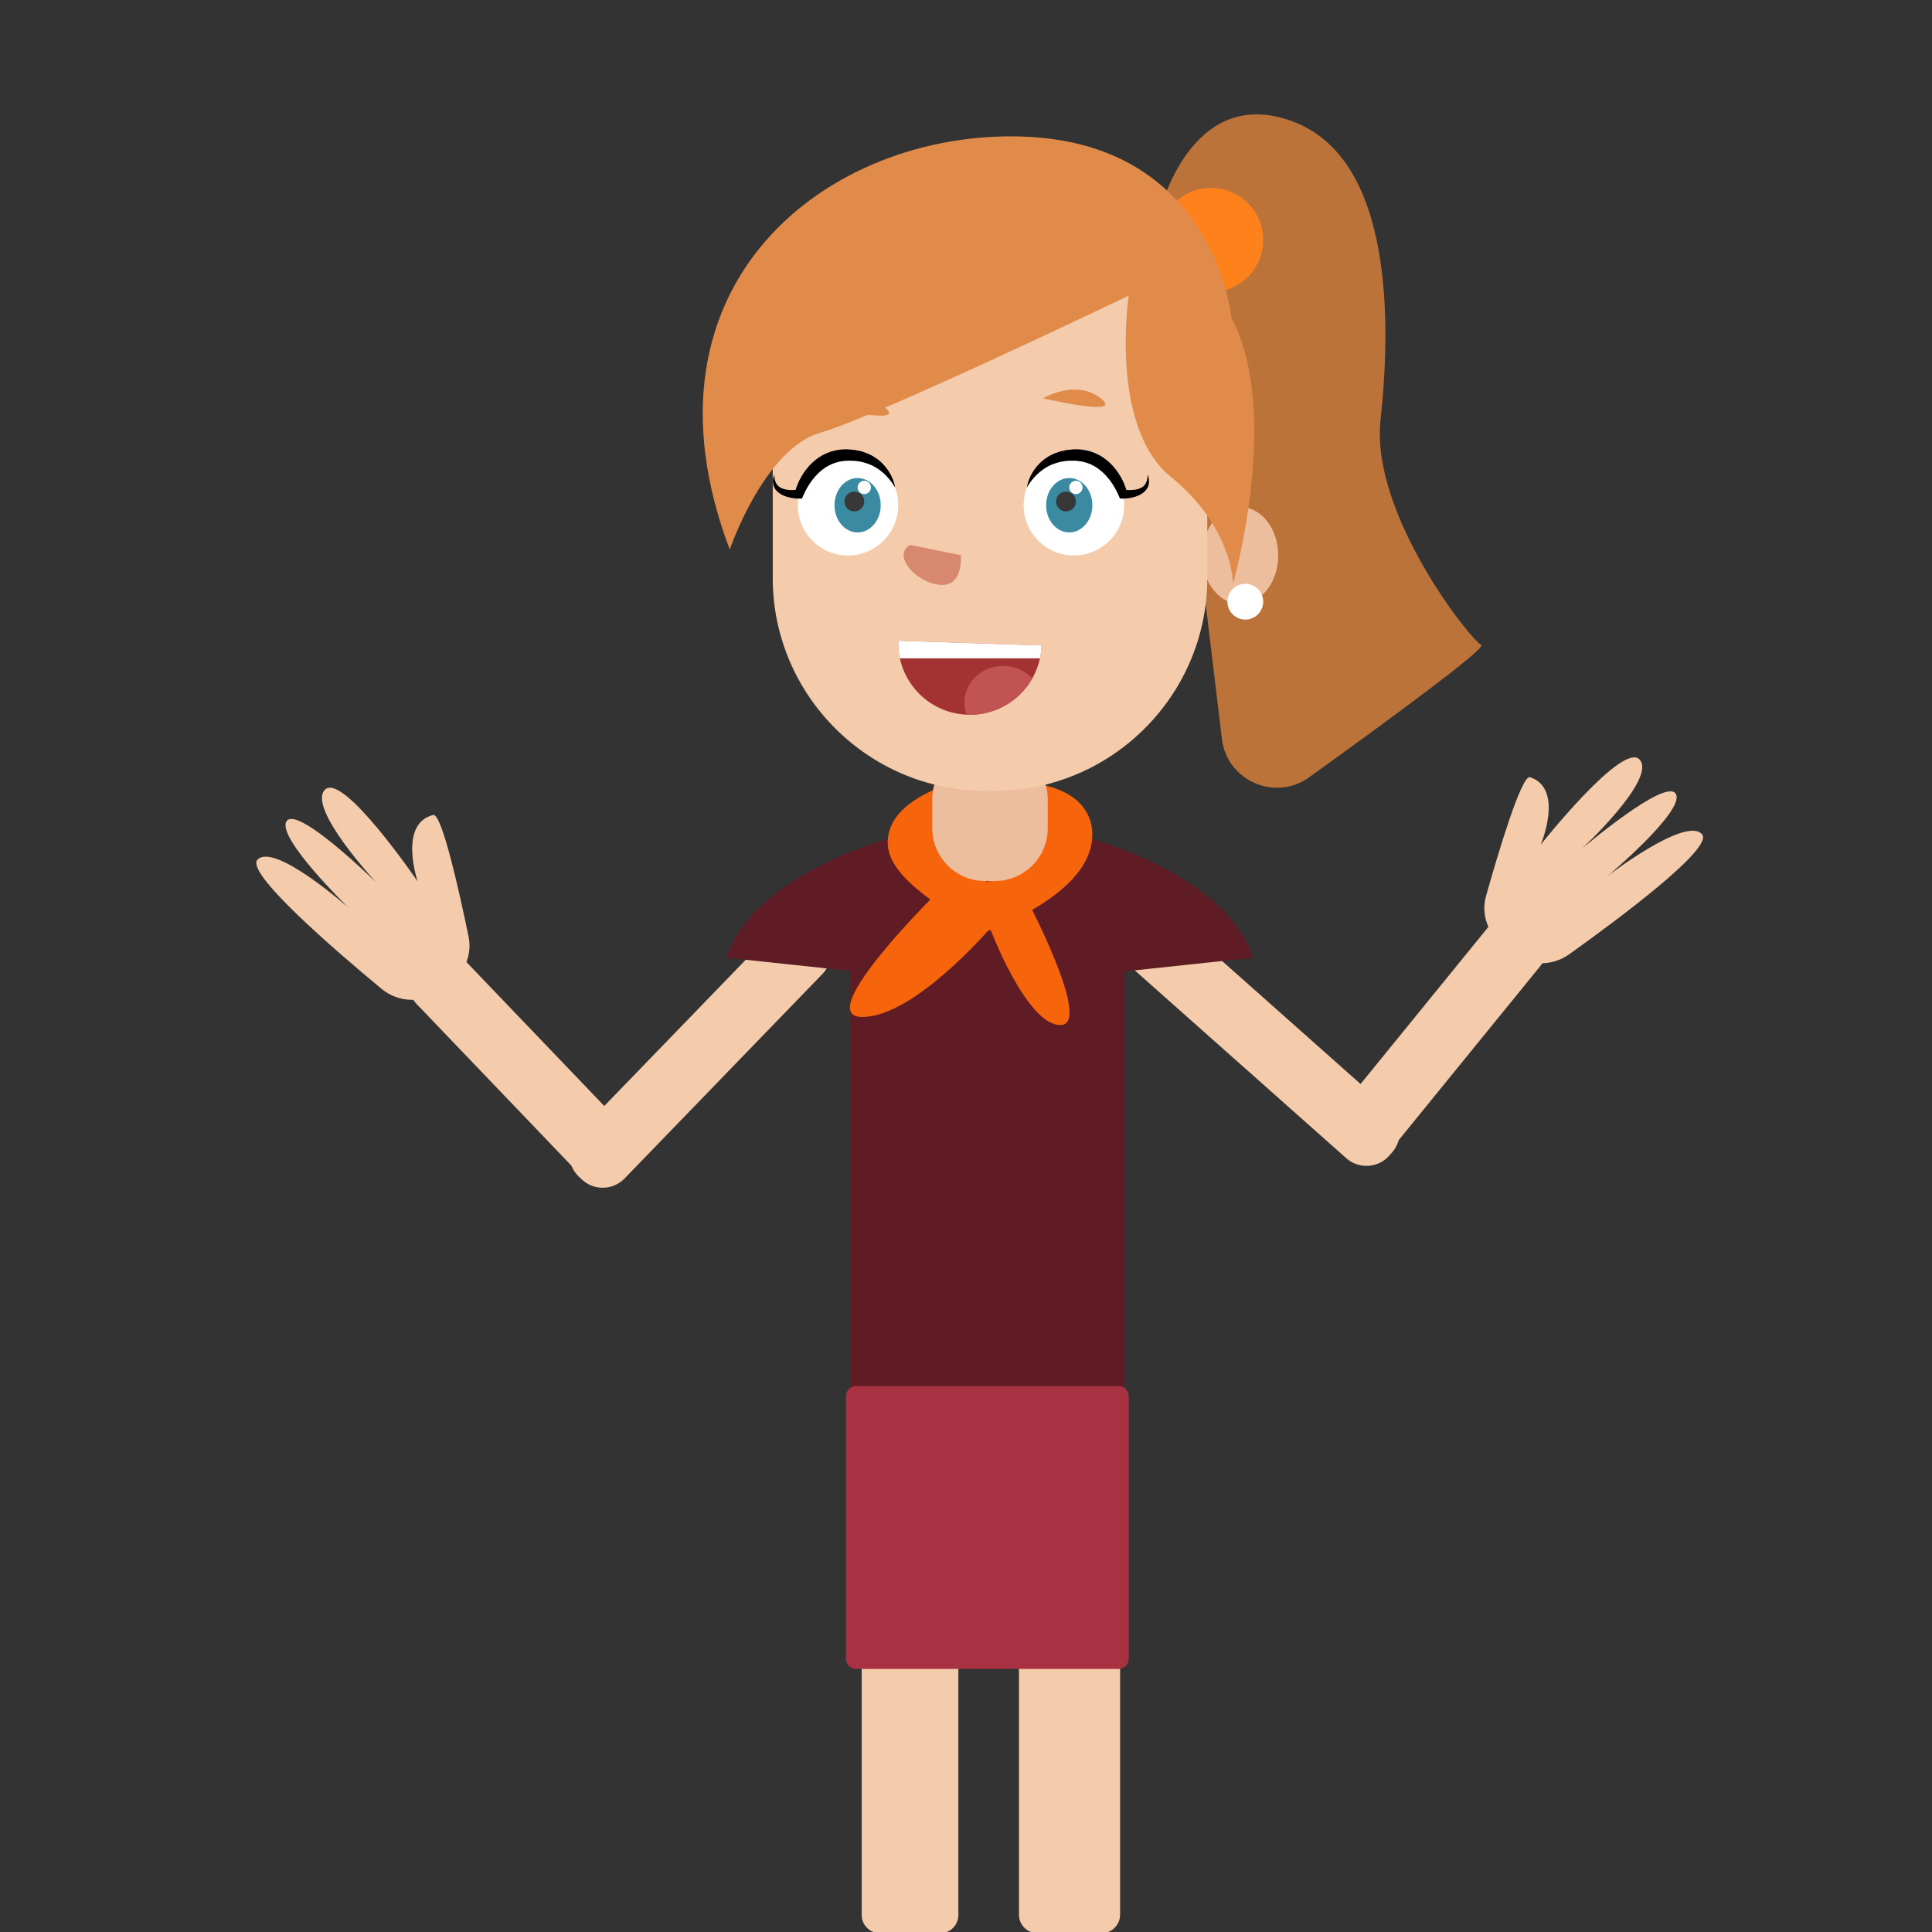 <?xml version="1.0" encoding="utf-8"?>
<!-- Generator: Adobe Illustrator 24.0.0, SVG Export Plug-In . SVG Version: 6.00 Build 0)  -->
<svg version="1.1" id="pose3Svg" xmlns="http://www.w3.org/2000/svg" xmlns:xlink="http://www.w3.org/1999/xlink" x="0px" y="0px" viewBox="0 0 1400 1400" enable-background="new 0 0 1400 1400" xml:space="preserve">
<rect x="0" y="0" width="1400" height="1400" fill="#333333" stroke="none"/>
<g>
	<g id="gHL">
		<g id="gHLp">
			<path fill-rule="evenodd" clip-rule="evenodd" fill="#F5CCAB" d="M1085.93,681.89c-8.9-8.32-12.4-20.91-9.09-32.63
				c8.72-30.9,25.75-88.08,31.88-86.06c25,8.25,7.74,48.91,7.74,48.91s59.93-75.72,71.85-61.5c11.92,14.22-41.93,64.33-41.93,64.33
				s60.79-51.74,67.94-39.69c7.15,12.05-49.33,59.5-49.33,59.5s57.01-43.77,68.41-30.12c8.32,9.96-59.23,60.38-96.35,86.91
				c-13.46,9.62-31.83,8.4-43.9-2.91L1085.93,681.89z"/>
			<path fill="#F5CCAB" d="M978.17,839.01l-6.52-5.3c-8.25-6.72-9.51-18.96-2.8-27.22l110.54-135.87c6.72-8.25,18.96-9.51,27.22-2.8
				l6.52,5.3c8.25,6.72,9.51,18.96,2.8,27.22l-110.54,135.87C998.67,844.47,986.42,845.73,978.17,839.01z"/>
		</g>
		<path fill="#F5CCAB" d="M1008.7,835.16l-2.05,2.31c-8.04,9.05-22.02,9.88-31.06,1.84l-154.3-137.04
			c-9.05-8.04-9.88-22.02-1.84-31.06l2.05-2.31c8.04-9.05,22.02-9.88,31.06-1.84l154.3,137.04
			C1015.91,812.13,1016.74,826.11,1008.7,835.16z"/>
	</g>
	<g id="gHR">
		<g id="gHRp">
			<path fill-rule="evenodd" clip-rule="evenodd" fill="#F5CCAB" d="M328.13,710.58c9.47-7.67,13.87-19.97,11.41-31.9
				c-6.48-31.45-19.37-89.7-25.64-88.12c-25.52,6.44-11.22,48.23-11.22,48.23s-54.35-79.82-67.26-66.49s37.21,67.17,37.21,67.17
				s-56.93-55.96-64.92-44.46s44.95,62.88,44.95,62.88s-53.73-47.74-66.08-34.94c-9.01,9.34,54.76,64.47,89.88,93.58
				c12.73,10.56,31.14,10.65,44,0.25L328.13,710.58z"/>
			<path fill="#F5CCAB" d="M456.37,848.72l-6.07,5.81c-7.69,7.36-19.99,7.09-27.35-0.59L301.81,727.43
				c-7.36-7.69-7.09-19.99,0.59-27.35l6.07-5.81c7.69-7.36,19.99-7.09,27.35,0.59l121.14,126.51
				C464.33,829.06,464.06,841.36,456.37,848.72z"/>
		</g>
		<path fill="#F5CCAB" d="M421.43,854.52l-2.22-2.15c-8.7-8.42-8.93-22.42-0.51-31.11L562.2,672.95c8.42-8.7,22.42-8.93,31.11-0.51
			l2.22,2.15c8.7,8.42,8.93,22.42,0.51,31.11L452.54,854.01C444.12,862.7,430.12,862.93,421.43,854.52z"/>
	</g>
	<g>
		<path fill="#F5CCAB" d="M798.25,1400.86h-46.47c-7.37,0-13.41-6.03-13.41-13.41v-183.85c0-7.37,6.03-13.41,13.41-13.41h46.47
			c7.37,0,13.41,6.03,13.41,13.41v183.85C811.66,1394.83,805.63,1400.86,798.25,1400.86z"/>
		<path fill="#F5CCAB" d="M681.35,1400.86h-43.82c-7.21,0-13.11-5.9-13.11-13.11v-184.45c0-7.21,5.9-13.11,13.11-13.11h43.82
			c7.21,0,13.11,5.9,13.11,13.11v184.45C694.46,1394.97,688.56,1400.86,681.35,1400.86z"/>
		<g>
			<path fill="#5F1C25" d="M646.43,607.01c0,0-100.32,25.91-120.03,86.99l120.03,12.81V607.01z"/>
			<path fill="#5F1C25" d="M788.03,607.01c0,0,100.32,25.91,120.03,86.99L788.03,706.8V607.01z"/>
			<path fill="#5F1C25" d="M814.6,1064.84H616.26V664.51c0-38.47,31.48-69.95,69.95-69.95h58.44c38.47,0,69.95,31.48,69.95,69.95
				V1064.84z"/>
			<g>
				<path fill="none" stroke="#F6650C" stroke-width="33.023" stroke-miterlimit="10" d="M689.32,585c0,0-39,13.27-27.39,32.29
					c11.61,19.02,52.73,40.08,52.73,40.08s63.33-24.75,60.24-54.74C771.81,572.65,689.32,585,689.32,585z"/>
				<path fill="#EDBE9D" d="M721.07,638.4h-7.36c-20.98,0-38.14-17.16-38.14-38.14v-21.21c0-20.98,17.16-38.14,38.14-38.14h7.36
					c20.98,0,38.14,17.16,38.14,38.14v21.21C759.22,621.23,742.05,638.4,721.07,638.4z"/>
				<path fill="#F6650C" d="M680.95,644.97c0,0-93.84,91.98-56.09,91.98c37.75,0,92.58-64.24,92.58-64.24s26.27,70.08,50.97,70.08
					s-27.82-97.82-27.82-97.82H680.95z"/>
			</g>
		</g>
		<path fill="#A83242" d="M810.49,1209.39H620.37c-4.1,0-7.42-3.32-7.42-7.42v-190.13c0-4.1,3.32-7.42,7.42-7.42h190.13
			c4.1,0,7.42,3.32,7.42,7.42v190.13C817.92,1206.07,814.59,1209.39,810.49,1209.39z"/>
	</g>
	<g>
		<g>
			<path id="gHair" fill="#BB7339" d="M839.79,155.54c0,0,21.9-94.89,96.36-67.78s71.54,148.98,64.24,216.82s65.7,159.72,73,162.73
				c4.67,1.93-70.12,56.67-124.7,95.92c-24.79,17.83-59.62,2.53-63.26-27.8L839.79,155.54z"/>
			<g>
				<ellipse fill="#EDBE9D" cx="898.71" cy="402.52" rx="27.53" ry="35.15"/>
				<circle fill="#FFFFFF" cx="902.39" cy="436.01" r="12.96"/>
			</g>
			<path fill="#F5CCAB" d="M720.75,573.06h-6.71c-84.74,0-154.08-69.34-154.08-154.08V274.91c0-84.74,69.34-154.08,154.08-154.08
				h6.71c84.74,0,154.08,69.34,154.08,154.08v144.08C874.83,503.73,805.49,573.06,720.75,573.06z"/>
			<circle fill="#FF811C" cx="877.57" cy="173.94" r="37.78"/>
			<path fill="#E08B4A" d="M528.81,398.23c0,0,24.82-73,65.7-84.68c40.88-11.68,223.38-99.28,223.38-99.28s-14.29,94.9,30.66,131.4
				c44.95,36.5,44.95,77.38,44.95,77.38s35.35-124.1-1.15-192.72c0,0-11.68-127.02-151.84-131.4
				C600.35,94.55,455.81,205.51,528.81,398.23z"/>
		</g>
		<g id="gMouse">
			<defs>
				<path id="SVGID_1_" d="M650.93,464.31c-0.94,28.67,21.53,52.67,50.2,53.61c28.67,0.94,52.67-21.53,53.61-50.2L650.93,464.31z"/>
			</defs>
			<clipPath id="SVGID_2_">
				<use xlink:href="#SVGID_1_"  overflow="visible"/>
			</clipPath>
			<g clip-path="url(#SVGID_2_)">
				<path fill="#A33333" d="M650.93,464.31c-0.94,28.67,21.53,52.67,50.2,53.61c28.67,0.94,52.67-21.53,53.61-50.2L650.93,464.31z"
					/>
				<ellipse fill="#C15353" cx="726.93" cy="509.12" rx="28.05" ry="26.58"/>
				<path fill="#FFFFFF" d="M647.94,477.06h109.08c4.31,0,7.85-3.53,7.85-7.85l0,0c0-4.31-3.53-7.85-7.85-7.85H647.94
					c-4.31,0-7.85,3.53-7.85,7.85l0,0C640.1,473.53,643.63,477.06,647.94,477.06z"/>
			</g>
		</g>
		<path fill="#D8886F" d="M696.29,402.3c0,0,2.11,23.32-15.45,21.48c-17.56-1.84-34.6-21.49-21.33-28.9L696.29,402.3z"/>
		<path fill="#E08B4A" d="M755.81,288.61c0,0,23.77-14.17,41.83,0S755.81,288.61,755.81,288.61z"/>
		<path fill="#E08B4A" d="M599.03,294.91c0,0,23.77-14.17,41.83,0C658.93,309.08,599.03,294.91,599.03,294.91z"/>
		<g id="gEyes">
			<g>
				<circle fill="#FFFFFF" cx="614.49" cy="366.11" r="36.41"/>
				<g>
					<path d="M648.59,353.21c-3.93-6.79-9.44-12.14-15.7-15.46c-3.17-1.6-6.53-2.64-9.94-3.34l-2.61-0.32l-1.3-0.16
						c-0.44-0.03-0.88-0.01-1.32-0.03l-2.64-0.07c-0.88-0.05-1.73,0.08-2.59,0.11c-0.85,0.08-1.7,0.17-2.54,0.3
						c-0.83,0.17-1.67,0.27-2.48,0.51c-1.64,0.37-3.22,0.94-4.76,1.57c-1.52,0.68-3,1.47-4.43,2.36c-1.41,0.93-2.75,1.97-4.06,3.09
						c-2.56,2.29-4.89,4.94-6.91,7.89c-1.03,1.46-1.96,3-2.84,4.57c-0.44,0.79-0.86,1.58-1.25,2.39l-0.56,1.21l-0.5,1.13l-1.02,2.29
						l-1.82,0.04c-0.76,0.02-1.32-0.01-1.97-0.05c-0.63-0.04-1.25-0.09-1.86-0.16c-1.24-0.15-2.46-0.37-3.69-0.66
						c-2.43-0.59-4.88-1.49-7.04-3.04c-2.16-1.49-3.96-3.83-4.45-6.39c-0.56-2.54-0.02-4.99,0.82-7.12c-0.01,2.31,0.3,4.59,1.3,6.37
						c0.95,1.8,2.52,2.95,4.31,3.68c1.8,0.72,3.82,1.06,5.88,1.17c1.03,0.06,2.07,0.05,3.11,0c0.52-0.02,1.04-0.05,1.55-0.1
						c0.49-0.05,1.06-0.11,1.44-0.18l-2.83,2.33c0.28-1.18,0.57-2.1,0.91-3.11c0.34-0.99,0.7-1.96,1.09-2.92
						c0.78-1.92,1.72-3.78,2.74-5.61c2.07-3.63,4.66-7.04,7.77-10.02c3.12-2.97,6.81-5.47,10.87-7.18c4.06-1.7,8.45-2.59,12.76-2.72
						c1.07,0.03,2.17-0.04,3.21,0.08l3.16,0.3c0.52,0.06,1.05,0.1,1.57,0.18l1.56,0.34l3.11,0.7l3.02,1.07
						c0.5,0.19,1.01,0.34,1.49,0.57l1.44,0.71l1.42,0.73l0.7,0.37l0.67,0.44c0.89,0.59,1.78,1.16,2.64,1.76
						c3.35,2.58,6.17,5.73,8.31,9.2C646.5,345.49,648.01,349.3,648.59,353.21z"/>
				</g>
				<circle fill="#FFFFFF" cx="778.19" cy="366.11" r="36.41"/>
				<g>
					<path d="M744.15,353.21c0.58-3.91,2.09-7.72,4.23-11.19c2.14-3.47,4.96-6.62,8.31-9.2c0.86-0.6,1.75-1.17,2.64-1.76l0.67-0.44
						l0.7-0.37l1.42-0.73l1.44-0.71c0.48-0.24,0.99-0.38,1.49-0.57l3.02-1.07l3.11-0.7l1.56-0.34c0.52-0.09,1.05-0.13,1.57-0.18
						l3.16-0.3c1.05-0.12,2.14-0.05,3.21-0.08c4.31,0.12,8.7,1.02,12.76,2.72c4.06,1.71,7.76,4.2,10.87,7.18
						c3.11,2.98,5.7,6.39,7.77,10.02c1.02,1.83,1.96,3.68,2.74,5.61c0.39,0.96,0.76,1.93,1.09,2.92c0.34,1.01,0.63,1.93,0.91,3.11
						l-2.83-2.33c0.38,0.07,0.95,0.14,1.44,0.18c0.51,0.05,1.03,0.08,1.55,0.1c1.04,0.05,2.08,0.06,3.11,0
						c2.06-0.1,4.08-0.44,5.88-1.17c1.79-0.73,3.36-1.89,4.31-3.68c1-1.77,1.31-4.06,1.3-6.37c0.84,2.13,1.38,4.58,0.82,7.12
						c-0.49,2.56-2.28,4.91-4.45,6.39c-2.16,1.55-4.61,2.44-7.04,3.04c-1.22,0.29-2.45,0.51-3.69,0.66
						c-0.62,0.07-1.24,0.12-1.86,0.16c-0.64,0.04-1.21,0.06-1.97,0.05l-1.82-0.04l-1.02-2.29l-0.5-1.13l-0.56-1.21
						c-0.39-0.81-0.81-1.6-1.25-2.39c-0.88-1.57-1.81-3.11-2.84-4.57c-2.02-2.94-4.35-5.59-6.91-7.89c-1.3-1.12-2.65-2.15-4.06-3.09
						c-1.43-0.89-2.91-1.68-4.43-2.36c-1.54-0.64-3.12-1.2-4.76-1.57c-0.81-0.24-1.65-0.34-2.48-0.51c-0.84-0.12-1.69-0.21-2.54-0.3
						c-0.86-0.03-1.71-0.16-2.59-0.11l-2.64,0.07c-0.44,0.02-0.89,0-1.32,0.03l-1.3,0.16l-2.61,0.32c-3.41,0.69-6.76,1.73-9.94,3.34
						C753.59,341.07,748.08,346.42,744.15,353.21z"/>
				</g>
			</g>
			<g id="gEyesz">
				<g>
					<ellipse fill="#3A8AA1" cx="621.45" cy="366.11" rx="16.75" ry="19.71"/>
					<circle fill="#FFFFFF" cx="626.28" cy="353.21" r="4.83"/>
					<circle fill="#383838" cx="619.09" cy="363.4" r="7.19"/>
				</g>
				<g>
					<ellipse fill="#3A8AA1" cx="774.82" cy="366.11" rx="16.75" ry="19.71"/>
					<circle fill="#FFFFFF" cx="779.65" cy="353.21" r="4.83"/>
					<circle fill="#383838" cx="772.46" cy="363.4" r="7.19"/>
				</g>
			</g>
		</g>
	</g>
</g>
	<style>
		#pose3Svg #gEyes{
			transform-box: fill-box;
			-webkit-transform-origin: 50% 50%;
			-ms-transform-origin: 50% 50%;
			transform-origin: 50% 50%;
			-webkit-animation: animPos3eye1 3s infinite ease-in-out;
			animation: animPos3eye1 3s infinite ease-in-out;
		}

		@-webkit-keyframes animPos3eye1  {
			0%{-webkit-transform: scaleY(1);transform: scaleY(1);}
			5%{-webkit-transform: scaleY(0.1);transform: scaleY(0.1);}
			10%{-webkit-transform: scaleY(1);transform: scaleY(1);}
			60%{-webkit-transform: scaleY(1);transform: scaleY(1);}
			65%{-webkit-transform: scaleY(0.1);transform: scaleY(0.1);}
			70%{-webkit-transform: scaleY(1);transform: scaleY(1);}
			75%{-webkit-transform: scaleY(0.1);transform: scaleY(0.1);}
			80%{-webkit-transform: scaleY(1);transform: scaleY(1);}
			100%{-webkit-transform: scaleY(1);transform: scaleY(1);}
		}

		@keyframes animPos3eye1  {
			0%{-webkit-transform: scaleY(1);transform: scaleY(1);}
			5%{-webkit-transform: scaleY(0.1);transform: scaleY(0.1);}
			10%{-webkit-transform: scaleY(1);transform: scaleY(1);}
			60%{-webkit-transform: scaleY(1);transform: scaleY(1);}
			65%{-webkit-transform: scaleY(0.1);transform: scaleY(0.1);}
			70%{-webkit-transform: scaleY(1);transform: scaleY(1);}
			75%{-webkit-transform: scaleY(0.1);transform: scaleY(0.1);}
			80%{-webkit-transform: scaleY(1);transform: scaleY(1);}
			100%{-webkit-transform: scaleY(1);transform: scaleY(1);}
		}

		/************************/

		#pose3Svg #gEyesz{
			transform-box: fill-box;
			-webkit-transform-origin: 50% 50%;
			-ms-transform-origin: 50% 50%;
			transform-origin: 50% 50%;
			-webkit-animation: animPos3eye2 5s infinite ease-in-out;
			animation: animPos3eye2 5s infinite ease-in-out;
		}

		@-webkit-keyframes animPos3eye2{
			0%,20%{-webkit-transform: translateX(0px);transform: translateX(0px);}
			40%{-webkit-transform: translateX(-15px);transform: translateX(-15px);}
			50%{-webkit-transform: translateX(-15px);transform: translateX(-15px);}
			70%{-webkit-transform: translateX(10px);transform: translateX(10px);}
			80%{-webkit-transform: translateX(10px);transform: translateX(10px);}
			100%{-webkit-transform: translateX(0px);transform: translateX(0px);}
		}

		@keyframes animPos3eye2{
			0%,20%{-webkit-transform: translateX(0px);transform: translateX(0px);}
			40%{-webkit-transform: translateX(-15px);transform: translateX(-15px);}
			50%{-webkit-transform: translateX(-15px);transform: translateX(-15px);}
			70%{-webkit-transform: translateX(10px);transform: translateX(10px);}
			80%{-webkit-transform: translateX(10px);transform: translateX(10px);}
			100%{-webkit-transform: translateX(0px);transform: translateX(0px);}
		}

		/************************/

		#pose3Svg #gHRp{
			transform-box: fill-box;
			-webkit-transform-origin: 90% 90%;
			-ms-transform-origin: 90% 90%;
			transform-origin: 90% 90%;
			-webkit-animation: animPos3gHRp1 2s infinite alternate ease-in-out;
			animation: animPos3gHRp1 2s infinite alternate ease-in-out;
		}

		@-webkit-keyframes animPos3gHRp1{
			0%{-webkit-transform: rotate(0deg);transform: rotate(0deg);}
			100%{-webkit-transform: rotate(-15deg);transform: rotate(-15deg);}
		}

		@keyframes animPos3gHRp1{
			0%{-webkit-transform: rotate(0deg);transform: rotate(0deg);}
			100%{-webkit-transform: rotate(-15deg);transform: rotate(-15deg);}
		}

		/************************/

		#pose3Svg #gHLp{
			transform-box: fill-box;
			-webkit-transform-origin: 10% 90%;
			-ms-transform-origin: 10% 90%;
			transform-origin: 10% 90%;
			-webkit-animation: animPos3gHLp1 2s infinite alternate ease-in-out;
			animation: animPos3gHLp1 2s infinite alternate ease-in-out;
		}

		@-webkit-keyframes animPos3gHLp1{
			0%{-webkit-transform: rotate(0deg);transform: rotate(0deg);}
			100%{-webkit-transform: rotate(15deg);transform: rotate(15deg);}
		}

		@keyframes animPos3gHLp1{
			0%{-webkit-transform: rotate(0deg);transform: rotate(0deg);}
			100%{-webkit-transform: rotate(15deg);transform: rotate(15deg);}
		}

		/************************/

		#pose3Svg #gMouse{
			transform-box: fill-box;
			-webkit-transform-origin: 50% 50%;
			-ms-transform-origin: 50% 50%;
			transform-origin: 50% 50%;
			-webkit-animation: animPos3gMouse 0.8s infinite alternate ease-in-out;
			animation: animPos3gMouse 0.8s infinite alternate ease-in-out;
		}

		@-webkit-keyframes animPos3gMouse{
			0%{-webkit-transform: scaleY(1);transform: scaleY(1);}
			20%{-webkit-transform: scaleY(0.2);transform: scaleY(0.2);}
			40%{-webkit-transform: scaleY(1);transform: scaleY(1);}
			60%{-webkit-transform: scaleY(1);transform: scaleY(1);}
			80%{-webkit-transform: scaleY(0.2);transform: scaleY(0.2);}
			100%{-webkit-transform: scaleY(1);transform: scaleY(1);}
		}

		@keyframes animPos3gMouse{
			0%{-webkit-transform: scaleY(1);transform: scaleY(1);}
			20%{-webkit-transform: scaleY(0.2);transform: scaleY(0.2);}
			40%{-webkit-transform: scaleY(1);transform: scaleY(1);}
			60%{-webkit-transform: scaleY(1);transform: scaleY(1);}
			80%{-webkit-transform: scaleY(0.2);transform: scaleY(0.2);}
			100%{-webkit-transform: scaleY(1);transform: scaleY(1);}
		}

		/************************/

		#pose3Svg #gHair{
			transform-box: fill-box;
			-webkit-transform-origin: 0% 25%;
			-ms-transform-origin: 0% 25%;
			transform-origin: 0% 25%;
			-webkit-animation: animPos3gHair1 2.5s infinite alternate ease-in-out;
			animation: animPos3gHair1 2.5s infinite alternate ease-in-out;
		}

		@-webkit-keyframes animPos3gHair1{
			0%{-webkit-transform: rotate(0deg);transform: rotate(0deg);}
			100%{-webkit-transform: rotate(5deg);transform: rotate(5deg);}
		}

		@keyframes animPos3gHair1{
			0%{-webkit-transform: rotate(0deg);transform: rotate(0deg);}
			100%{-webkit-transform: rotate(5deg);transform: rotate(5deg);}
		}
	</style>
</svg>
